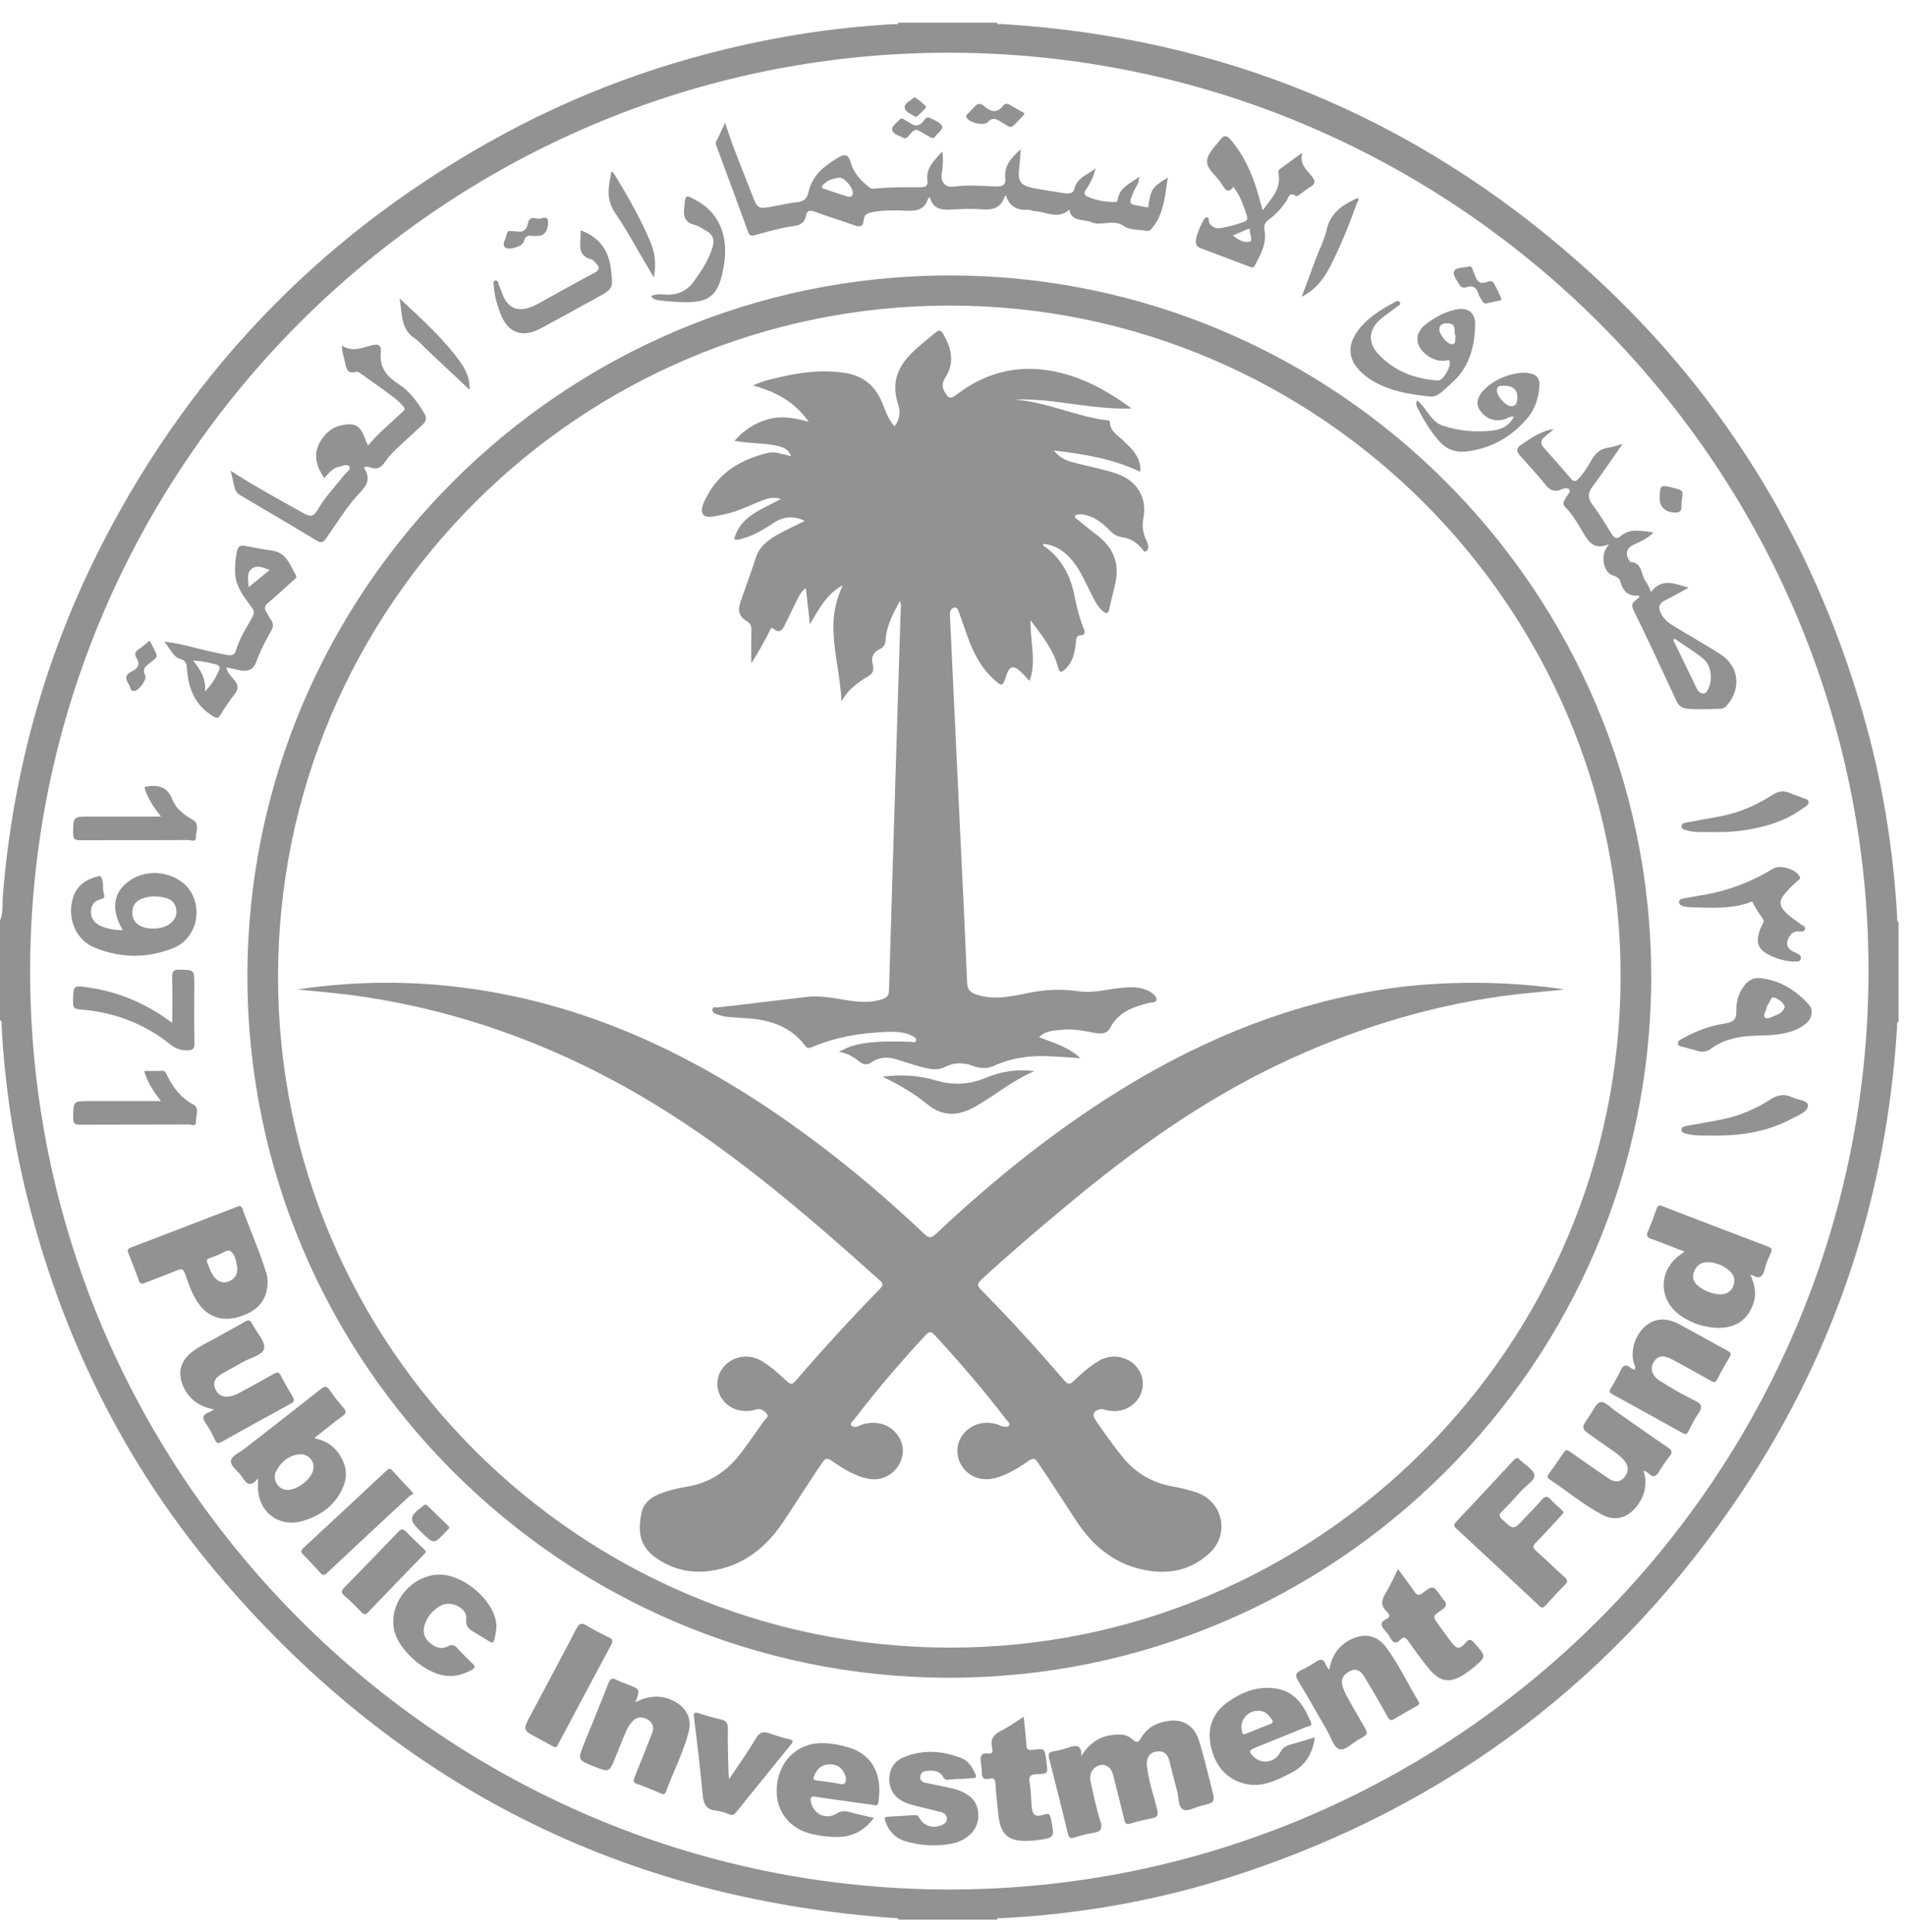 <?xml version="1.0" encoding="UTF-8"?>
<svg width="73px" height="74px" viewBox="0 0 73 74" version="1.1" xmlns="http://www.w3.org/2000/svg" xmlns:xlink="http://www.w3.org/1999/xlink">
    <!-- Generator: sketchtool 55.1 (78136) - https://sketchapp.com -->
    <title>E9A2FC6F-2DFA-4FC7-A964-DF699B053F4A</title>
    <desc>Created with sketchtool.</desc>
    <g id="Page-1" stroke="none" stroke-width="1" fill="none" fill-rule="evenodd">
        <g id="Homepage" transform="translate(-314, -3950)" fill="#929292">
            <g id="Group-49" transform="translate(135, 3921)">
                <g id="Group-14" transform="translate(179, 29.866)">
                    <path d="M36.349,71.499 C55.723,71.507 71.551,55.705 71.565,36.336 C71.576,16.983 55.767,1.178 36.37,1.153 C17.009,1.129 1.168,16.951 1.154,36.317 C1.143,55.669 16.974,71.494 36.349,71.499 L36.349,71.499 Z M38.178,-5.68434189e-14 C38.219,0.092 38.298,0.052 38.36,0.054 C46.772,0.563 54.147,3.604 60.452,9.169 C65.763,13.858 69.387,19.638 71.347,26.446 C72.085,29 72.515,31.609 72.662,34.266 C72.665,34.328 72.629,34.41 72.716,34.448 L72.716,38.264 C72.626,38.302 72.662,38.384 72.659,38.446 C72.262,44.912 70.313,50.868 66.722,56.257 C61.979,63.38 55.517,68.279 47.377,70.942 C44.45,71.899 41.439,72.44 38.36,72.598 C38.298,72.601 38.216,72.563 38.178,72.653 L34.421,72.653 C34.383,72.563 34.301,72.598 34.239,72.593 C23.872,71.858 15.308,67.536 8.551,59.667 C4.761,55.258 2.262,50.169 0.928,44.517 C0.457,42.513 0.169,40.478 0.06,38.419 C0.054,38.349 0.093,38.256 -1.42108547e-14,38.204 L-1.42108547e-14,34.388 C0.133,34.097 0.084,33.782 0.106,33.48 C0.485,28.715 1.742,24.194 3.926,19.94 C7.432,13.116 12.585,7.882 19.342,4.24 C22.677,2.445 26.219,1.237 29.94,0.563 C31.35,0.307 32.777,0.141 34.206,0.06 C34.28,0.054 34.372,0.101 34.421,-5.68434189e-14 L38.178,-5.68434189e-14 Z" id="Fill-340"></path>
                    <path d="M36.373,10.837 C22.197,10.837 10.652,22.367 10.649,36.535 C10.646,50.679 22.165,62.203 36.343,62.236 C50.488,62.269 62.061,50.706 62.069,36.535 C62.082,22.397 50.526,10.84 36.373,10.837 M36.345,63.389 C21.558,63.384 9.487,51.326 9.476,36.546 C9.465,21.76 21.544,9.689 36.356,9.684 C51.16,9.676 63.245,21.747 63.242,36.541 C63.242,51.326 51.152,63.395 36.345,63.389" id="Fill-341"></path>
                    <path d="M32.151,5.935 C31.936,5.97 31.71,6.017 31.541,6.196 C31.49,6.253 31.413,6.319 31.558,6.365 C31.854,6.46 32.143,6.566 32.437,6.653 C32.513,6.672 32.627,6.702 32.66,6.572 C32.712,6.376 32.374,5.943 32.151,5.935 L32.151,5.935 Z M43.615,5.903 C43.653,6.153 43.468,6.324 43.392,6.533 C43.234,6.947 43.226,6.944 43.65,7.023 C43.756,7.042 43.865,7.064 43.974,7.083 C44.069,6.389 44.127,6.294 44.731,5.932 C44.609,6.645 44.587,7.349 44.091,7.913 C44.02,7.989 43.961,7.986 43.882,7.972 C43.601,7.918 43.266,7.948 43.06,7.801 C42.638,7.496 42.178,7.823 41.766,7.635 C41.649,7.581 41.511,7.586 41.383,7.556 C41.176,7.51 40.993,7.434 40.955,7.165 C40.522,7.548 40.084,7.257 39.651,7.224 C39.553,7.216 39.455,7.165 39.357,7.17 C38.941,7.192 38.655,7.029 38.527,6.618 C38.502,6.64 38.483,6.648 38.478,6.664 C38.334,7.102 38.021,7.189 37.59,7.151 C37.193,7.113 36.784,7.143 36.382,7.162 C36.014,7.181 35.717,7.102 35.619,6.691 C35.584,6.71 35.551,6.716 35.549,6.729 C35.423,7.162 35.113,7.224 34.71,7.205 C34.28,7.186 33.844,7.176 33.414,7.26 C33.224,7.295 33.093,7.352 33.079,7.57 C33.066,7.806 32.943,7.842 32.731,7.766 C32.23,7.586 31.718,7.431 31.217,7.246 C31.029,7.178 30.91,7.176 30.869,7.401 C30.828,7.649 30.651,7.757 30.428,7.788 C29.916,7.855 29.423,8 28.928,8.136 C28.767,8.182 28.702,8.16 28.645,7.994 C28.255,6.917 27.852,5.845 27.455,4.768 C27.431,4.698 27.387,4.632 27.436,4.543 C27.548,4.33 27.64,4.11 27.771,3.835 C28.079,4.796 28.446,5.669 28.789,6.55 C29.023,7.154 29.026,7.151 29.655,7.029 C29.949,6.969 30.248,6.909 30.548,6.876 C30.785,6.849 30.912,6.735 30.961,6.509 C31.095,5.873 31.552,5.497 32.075,5.187 C32.396,4.991 32.497,5.057 32.6,5.405 C32.715,5.796 32.998,6.071 33.308,6.319 C33.368,6.368 33.442,6.362 33.509,6.357 C34.092,6.297 34.68,6.305 35.266,6.305 C35.464,6.308 35.546,6.24 35.519,6.049 C35.453,5.563 35.785,5.285 36.09,4.932 C36.134,5.25 36.112,5.514 36.069,5.777 C36.017,6.109 36.205,6.327 36.529,6.281 C37.073,6.204 37.615,6.256 38.157,6.275 C38.412,6.283 38.527,6.202 38.502,5.96 C38.451,5.481 38.726,5.179 39.093,4.853 C39.074,5.095 39.068,5.293 39.044,5.486 C38.968,6.112 39.058,6.242 39.676,6.357 C40.038,6.422 40.408,6.474 40.776,6.536 C40.941,6.561 41.108,6.544 41.148,6.368 C41.252,5.924 41.671,5.826 41.962,5.579 C41.892,5.867 41.777,6.131 41.609,6.368 C41.5,6.52 41.513,6.615 41.69,6.683 C41.992,6.806 42.308,6.86 42.635,6.871 C42.703,6.874 42.798,6.874 42.809,6.786 C42.869,6.3 43.304,6.161 43.618,5.911 L43.615,5.903 Z" id="Fill-342"></path>
                    <path d="M64.141,23.599 L64.084,23.642 C64.394,24.279 64.699,24.913 65.007,25.546 C65.026,25.582 65.056,25.612 65.088,25.636 C65.219,25.729 65.323,25.72 65.404,25.563 C65.614,25.168 65.557,24.622 65.216,24.347 C64.879,24.075 64.503,23.846 64.141,23.599 M62.143,16.138 C61.734,16.723 61.383,17.25 61.002,17.756 C60.817,18.001 60.793,18.194 60.983,18.45 C61.253,18.814 61.492,19.201 61.729,19.587 C61.827,19.745 61.93,19.788 62.064,19.671 C62.445,19.347 62.867,19.473 63.332,19.524 C63.096,19.769 62.826,19.872 62.568,19.995 C62.301,20.117 62.238,20.346 62.393,20.588 C62.41,20.612 62.426,20.656 62.445,20.659 C62.916,20.678 62.837,21.14 63.025,21.385 C63.106,21.496 63.153,21.635 63.237,21.809 C63.654,21.246 64.144,21.494 64.675,21.643 C64.348,21.82 64.059,21.983 63.765,22.13 C63.531,22.247 63.507,22.402 63.613,22.625 C63.727,22.859 63.918,22.998 64.125,23.126 C64.71,23.479 65.306,23.816 65.883,24.184 C66.591,24.638 66.705,25.462 66.169,26.117 C66.101,26.204 66.022,26.275 65.897,26.278 C65.469,26.283 65.048,26.321 64.626,26.278 C64.424,26.259 64.299,26.166 64.209,25.982 C63.667,24.815 63.126,23.648 62.559,22.489 C62.415,22.19 62.676,22.135 62.793,21.997 C62.774,21.97 62.761,21.94 62.75,21.942 C62.363,21.986 62.162,21.774 62.067,21.428 C62.018,21.249 61.892,21.216 61.724,21.151 C61.43,21.031 61.332,20.482 61.487,20.188 C61.508,20.145 61.539,20.106 61.617,19.981 C61.016,20.226 60.828,19.848 60.607,19.489 C60.414,19.173 60.237,18.839 59.968,18.578 C59.791,18.412 59.932,18.289 60,18.153 C60.047,18.066 60.164,17.974 60.106,17.887 C60.036,17.792 59.889,17.843 59.796,17.881 C59.527,17.996 59.352,17.901 59.181,17.686 C58.876,17.308 58.547,16.951 58.223,16.592 C58.062,16.413 58.076,16.285 58.28,16.152 C58.661,15.904 59.028,15.632 59.516,15.567 C59.396,15.667 59.273,15.768 59.156,15.871 C59.007,15.996 58.988,16.124 59.129,16.282 C59.48,16.671 59.826,17.065 60.166,17.465 C60.273,17.59 60.351,17.585 60.455,17.471 C60.656,17.253 60.814,17.006 60.956,16.753 C61.111,16.478 61.31,16.309 61.631,16.274 C61.778,16.255 61.922,16.198 62.143,16.138" id="Fill-343"></path>
                    <path d="M41.416,66.389 C41.754,65.831 42.214,65.578 42.813,65.565 C43.025,65.559 43.224,65.605 43.373,65.75 C43.545,65.918 43.618,65.839 43.716,65.676 C43.964,65.26 44.362,65.083 44.824,65.034 C45.323,64.983 45.739,65.238 45.911,65.766 C46.109,66.378 46.248,67.009 46.409,67.632 C46.548,68.162 46.542,68.165 45.99,68.298 C45.758,68.355 45.48,68.532 45.303,68.429 C45.121,68.325 45.154,67.994 45.091,67.762 C44.985,67.376 44.89,66.984 44.792,66.593 C44.729,66.337 44.588,66.177 44.304,66.212 C44.046,66.245 43.899,66.435 43.926,66.74 C43.983,67.322 44.182,67.877 44.321,68.442 C44.372,68.655 44.332,68.728 44.133,68.769 C43.855,68.826 43.58,68.883 43.314,68.97 C43.137,69.03 43.09,68.967 43.055,68.815 C42.927,68.274 42.794,67.738 42.655,67.202 C42.611,67.039 42.576,66.87 42.401,66.775 C42.249,66.691 42.108,66.718 41.974,66.805 C41.775,66.941 41.721,67.148 41.77,67.368 C41.882,67.877 41.988,68.394 42.146,68.891 C42.241,69.199 42.146,69.288 41.862,69.332 C41.615,69.37 41.37,69.441 41.13,69.511 C40.989,69.552 40.937,69.514 40.904,69.373 C40.67,68.407 40.428,67.441 40.18,66.476 C40.142,66.321 40.158,66.239 40.338,66.209 C40.548,66.177 40.755,66.122 40.953,66.054 C41.242,65.954 41.432,65.975 41.416,66.389" id="Fill-344"></path>
                    <path d="M8.833,17.162 C9.753,17.76 10.665,18.252 11.569,18.758 C11.966,18.981 12.002,18.921 12.252,18.521 C12.519,18.086 12.884,17.714 13.199,17.308 C13.276,17.21 13.458,17.113 13.379,16.998 C13.297,16.887 13.115,16.982 12.979,17.012 C12.731,17.066 12.582,17.268 12.418,17.444 C12.094,16.957 11.966,16.476 12.32,15.962 C12.505,15.695 12.731,15.5 13.058,15.426 C13.586,15.309 13.788,15.415 13.978,15.924 C14.008,16.006 14.046,16.084 14.095,16.196 C14.509,15.701 14.985,15.317 15.432,14.896 C15.549,14.787 15.475,14.724 15.41,14.654 C15.211,14.436 14.969,14.27 14.732,14.096 C14.449,13.887 14.158,13.685 13.872,13.481 C13.796,13.432 13.728,13.351 13.63,13.378 C13.333,13.465 13.265,13.28 13.224,13.054 C13.186,12.829 13.082,12.616 13.099,12.366 C13.477,12.63 13.856,12.459 14.21,12.366 C14.506,12.287 14.615,12.361 14.585,12.644 C14.531,13.199 14.808,13.549 15.247,13.83 C15.685,14.107 15.976,14.512 16.243,14.95 C16.352,15.132 16.333,15.263 16.186,15.396 C15.914,15.649 15.641,15.908 15.364,16.158 C15.138,16.362 14.917,16.571 14.748,16.822 C14.599,17.047 14.433,17.14 14.169,17.031 C14.106,17.006 14.033,17.017 13.965,17.012 C13.959,17.044 13.948,17.066 13.956,17.08 C14.163,17.406 14.106,17.67 13.831,17.953 C13.303,18.492 12.919,19.147 12.484,19.762 C12.375,19.917 12.293,19.938 12.124,19.835 C11.158,19.253 10.189,18.679 9.214,18.108 C9.089,18.035 9.018,17.948 8.988,17.812 C8.944,17.616 8.893,17.423 8.833,17.162" id="Fill-345"></path>
                    <path d="M9.093,47.722 C9.055,47.497 9.028,47.211 8.843,47.059 C8.718,46.955 8.5,47.151 8.323,47.208 C8.22,47.241 8.119,47.287 8.015,47.325 C7.928,47.352 7.904,47.399 7.936,47.48 C8.015,47.684 8.081,47.902 8.23,48.068 C8.375,48.231 8.554,48.299 8.77,48.206 C8.974,48.119 9.091,47.973 9.093,47.722 M10.25,48.223 C10.248,48.897 9.899,49.322 9.219,49.547 C8.584,49.762 8.026,49.61 7.648,49.118 C7.373,48.759 7.234,48.337 7.09,47.921 C7.027,47.752 6.97,47.709 6.79,47.782 C6.385,47.956 5.965,48.1 5.557,48.266 C5.424,48.321 5.367,48.315 5.315,48.168 C5.192,47.818 5.053,47.472 4.915,47.127 C4.868,47.01 4.893,46.955 5.021,46.909 C6.374,46.395 7.724,45.873 9.074,45.353 C9.161,45.318 9.235,45.288 9.281,45.421 C9.589,46.262 9.954,47.078 10.212,47.937 C10.248,48.051 10.245,48.177 10.25,48.223" id="Fill-346"></path>
                    <path d="M65.861,48.709 C66.104,48.706 66.297,48.622 66.387,48.383 C66.477,48.146 66.406,47.942 66.221,47.787 C65.997,47.599 65.733,47.493 65.448,47.474 C65.183,47.458 64.982,47.575 64.881,47.839 C64.78,48.103 64.9,48.288 65.104,48.434 C65.328,48.595 65.584,48.685 65.861,48.709 L65.861,48.709 Z M67.07,48.026 C67.206,48.347 67.274,48.674 67.165,49.022 C66.926,49.792 66.281,50.126 65.349,49.939 C65.001,49.87 64.674,49.732 64.38,49.531 C63.493,48.924 63.501,47.76 64.397,47.159 C64.429,47.134 64.459,47.113 64.516,47.069 C64.081,46.9 63.664,46.732 63.245,46.582 C63.087,46.525 63.044,46.465 63.114,46.299 C63.237,46.014 63.343,45.72 63.449,45.426 C63.493,45.309 63.536,45.277 63.667,45.328 C65.017,45.85 66.37,46.367 67.729,46.881 C67.865,46.933 67.881,46.996 67.821,47.126 C67.732,47.327 67.634,47.531 67.587,47.746 C67.516,48.043 67.383,48.13 67.114,47.969 C67.086,47.969 67.062,47.967 67.04,47.967 L67.07,48.026 Z" id="Fill-347"></path>
                    <path d="M12.01,55.311 C12.004,55.02 11.746,54.792 11.435,54.835 C11.03,54.892 10.739,55.143 10.567,55.504 C10.439,55.774 10.616,56.108 10.891,56.182 C11.316,56.293 12.021,55.746 12.01,55.311 M9.881,55.752 C9.576,56.133 9.424,55.934 9.268,55.695 C9.127,55.477 8.811,55.284 8.847,55.069 C8.879,54.884 9.206,54.746 9.402,54.59 C10.366,53.84 11.329,53.092 12.285,52.333 C12.44,52.208 12.519,52.219 12.631,52.379 C12.788,52.61 12.965,52.833 13.15,53.045 C13.27,53.184 13.276,53.258 13.115,53.372 C12.756,53.628 12.415,53.91 12.034,54.215 C12.538,54.316 12.873,54.577 13.088,54.988 C13.259,55.306 13.3,55.651 13.181,55.983 C12.908,56.737 12.323,57.172 11.588,57.387 C10.632,57.661 9.827,56.981 9.881,55.983 C9.884,55.934 9.881,55.882 9.881,55.752" id="Fill-348"></path>
                    <path d="M59.896,57.051 C59.844,57.111 59.803,57.165 59.757,57.217 C59.449,57.549 59.147,57.889 58.826,58.21 C58.687,58.348 58.709,58.419 58.842,58.539 C59.207,58.862 59.552,59.202 59.912,59.526 C60.029,59.629 60.07,59.7 59.939,59.831 C59.68,60.084 59.436,60.356 59.193,60.625 C59.106,60.723 59.049,60.728 58.951,60.633 C57.895,59.64 56.83,58.65 55.763,57.663 C55.657,57.565 55.684,57.508 55.766,57.421 C56.506,56.635 57.244,55.846 57.979,55.054 C58.069,54.954 58.137,54.951 58.219,55.052 C58.227,55.06 58.235,55.065 58.243,55.071 C58.428,55.253 58.744,55.422 58.766,55.623 C58.79,55.83 58.464,56.015 58.287,56.208 C58.036,56.485 57.788,56.763 57.522,57.024 C57.396,57.152 57.421,57.217 57.538,57.328 C57.971,57.731 57.965,57.734 58.376,57.296 C58.597,57.059 58.831,56.833 59.038,56.583 C59.177,56.412 59.272,56.428 59.408,56.58 C59.52,56.708 59.659,56.814 59.784,56.934 C59.819,56.967 59.849,57.005 59.896,57.051" id="Fill-349"></path>
                    <path d="M62.594,51.594 C62.673,51.485 62.583,51.39 62.561,51.295 C62.406,50.596 62.855,49.81 63.492,49.687 C63.795,49.627 64.072,49.723 64.333,49.859 C64.943,50.188 65.548,50.53 66.157,50.862 C66.275,50.925 66.326,50.974 66.244,51.112 C66.076,51.387 65.921,51.667 65.774,51.956 C65.7,52.103 65.629,52.075 65.515,52.01 C65.033,51.738 64.551,51.472 64.064,51.208 C63.715,51.02 63.495,51.05 63.345,51.287 C63.185,51.54 63.255,51.82 63.582,52.026 C64.009,52.29 64.445,52.551 64.897,52.766 C65.199,52.908 65.213,53.041 65.033,53.291 C64.891,53.495 64.783,53.724 64.668,53.949 C64.608,54.066 64.557,54.083 64.437,54.015 C63.541,53.514 62.643,53.019 61.745,52.527 C61.636,52.467 61.627,52.415 61.685,52.317 C61.815,52.1 61.949,51.885 62.049,51.656 C62.147,51.439 62.254,51.354 62.46,51.526 C62.499,51.556 62.55,51.567 62.597,51.586 C62.613,51.591 62.627,51.597 62.643,51.605 C62.64,51.594 62.64,51.589 62.637,51.578 C62.624,51.583 62.607,51.589 62.594,51.594" id="Fill-350"></path>
                    <path d="M24.337,64.33 C24.863,64.056 25.345,64.042 25.827,64.292 C26.295,64.543 26.51,64.961 26.374,65.473 C26.17,66.264 25.783,66.988 25.508,67.752 C25.462,67.874 25.396,67.858 25.301,67.817 C25.002,67.69 24.708,67.562 24.403,67.456 C24.234,67.399 24.256,67.317 24.307,67.189 C24.533,66.632 24.757,66.074 24.975,65.511 C25.064,65.282 25.007,65.092 24.781,64.975 C24.555,64.855 24.348,64.902 24.188,65.097 C24.101,65.204 24.03,65.329 23.973,65.456 C23.831,65.78 23.706,66.106 23.573,66.433 C23.336,67.02 23.338,67.02 22.745,66.784 C22.121,66.534 22.121,66.534 22.375,65.9 C22.685,65.135 23.001,64.377 23.3,63.607 C23.371,63.427 23.442,63.376 23.619,63.474 C23.771,63.552 23.937,63.604 24.092,63.667 C24.514,63.835 24.514,63.835 24.337,64.33" id="Fill-351"></path>
                    <path d="M62.948,55.46 C63.1,55.963 63.005,56.409 62.697,56.812 C62.349,57.266 61.87,57.413 61.363,57.146 C60.639,56.763 60.013,56.23 59.335,55.781 C59.234,55.713 59.27,55.653 59.321,55.582 C59.512,55.31 59.708,55.041 59.89,54.764 C59.986,54.617 60.062,54.685 60.16,54.753 C60.636,55.087 61.115,55.425 61.6,55.751 C61.81,55.895 62.033,55.936 62.218,55.705 C62.398,55.485 62.376,55.256 62.191,55.049 C62.093,54.938 61.973,54.84 61.85,54.753 C61.573,54.552 61.29,54.358 61.009,54.163 C60.544,53.836 60.541,53.836 60.865,53.379 C61.004,53.183 61.129,52.868 61.303,52.833 C61.472,52.8 61.701,53.056 61.897,53.192 C62.558,53.651 63.217,54.122 63.884,54.573 C64.053,54.688 64.061,54.775 63.936,54.919 C63.843,55.025 63.775,55.147 63.691,55.261 C63.59,55.4 63.517,55.593 63.38,55.661 C63.247,55.727 63.135,55.493 62.948,55.46" id="Fill-352"></path>
                    <path d="M50.907,63.09 C51,62.573 51.231,62.203 51.656,61.966 C52.211,61.656 52.725,61.727 53.104,62.241 C53.572,62.88 53.912,63.607 54.324,64.287 C54.4,64.412 54.31,64.442 54.234,64.488 C53.961,64.643 53.686,64.793 53.422,64.958 C53.284,65.048 53.226,65.018 53.145,64.882 C52.851,64.355 52.549,63.832 52.233,63.318 C52.11,63.122 51.931,63.016 51.691,63.139 C51.457,63.258 51.342,63.446 51.419,63.71 C51.468,63.862 51.533,64.009 51.612,64.151 C51.805,64.504 52.012,64.85 52.211,65.198 C52.412,65.54 52.415,65.549 52.064,65.739 C51.803,65.878 51.528,66.199 51.288,66.12 C51.076,66.049 50.972,65.66 50.828,65.41 C50.455,64.773 50.098,64.129 49.717,63.503 C49.584,63.288 49.633,63.199 49.832,63.101 C50.025,63.011 50.213,62.908 50.384,62.785 C50.578,62.646 50.697,62.674 50.782,62.894 C50.801,62.946 50.844,62.992 50.907,63.09" id="Fill-353"></path>
                    <path d="M8.198,53.115 C7.672,53.011 7.299,52.772 7.065,52.326 C6.779,51.776 6.872,51.29 7.362,50.906 C7.675,50.664 8.037,50.509 8.377,50.313 C8.709,50.123 9.05,49.946 9.382,49.753 C9.512,49.674 9.583,49.685 9.654,49.829 C9.817,50.153 10.163,50.493 10.117,50.776 C10.073,51.039 9.564,51.137 9.267,51.317 C8.998,51.477 8.715,51.616 8.451,51.779 C8.255,51.902 8.14,52.07 8.241,52.315 C8.339,52.552 8.516,52.65 8.769,52.617 C8.943,52.598 9.096,52.519 9.246,52.437 C9.662,52.209 10.079,51.986 10.487,51.749 C10.626,51.668 10.688,51.681 10.759,51.823 C10.898,52.095 11.048,52.356 11.203,52.614 C11.279,52.745 11.285,52.813 11.132,52.894 C10.247,53.373 9.371,53.863 8.489,54.355 C8.369,54.42 8.306,54.428 8.238,54.287 C8.132,54.061 8.015,53.835 7.871,53.629 C7.732,53.43 7.77,53.316 7.985,53.232 C8.04,53.21 8.089,53.175 8.198,53.115" id="Fill-354"></path>
                    <path d="M31.771,66.706 C31.471,66.709 31.294,66.875 31.183,67.144 C31.126,67.286 31.177,67.315 31.308,67.329 C31.537,67.351 31.765,67.392 31.997,67.422 C32.122,67.438 32.299,67.519 32.364,67.413 C32.443,67.28 32.375,67.101 32.288,66.959 C32.168,66.772 31.989,66.701 31.771,66.706 M33.47,68.757 C33.08,69.279 32.601,69.502 32.005,69.489 C31.703,69.481 31.401,69.445 31.106,69.377 C30.162,69.162 29.631,68.384 29.767,67.427 C29.906,66.448 30.676,65.822 31.648,65.898 C31.931,65.92 32.206,65.969 32.479,66.051 C33.505,66.35 33.804,67.228 33.636,68.175 C33.608,68.327 33.519,68.27 33.434,68.259 C32.715,68.156 31.997,68.064 31.278,67.952 C31.06,67.917 31.014,67.966 31.066,68.178 C31.169,68.616 31.635,68.839 32.029,68.597 C32.204,68.488 32.348,68.48 32.533,68.531 C32.83,68.616 33.132,68.678 33.47,68.757" id="Fill-355"></path>
                    <path d="M48.193,64.654 C47.765,64.646 47.46,65.04 47.569,65.454 C47.591,65.546 47.621,65.574 47.711,65.538 C48.026,65.408 48.342,65.277 48.661,65.158 C48.756,65.119 48.767,65.073 48.718,65 C48.593,64.812 48.448,64.649 48.193,64.654 M50.359,65.674 C50.27,66.313 49.986,66.76 49.45,67.034 C48.889,67.317 48.326,67.611 47.673,67.448 C46.921,67.26 46.529,66.713 46.374,66.001 C46.227,65.323 46.442,64.733 47.016,64.325 C47.564,63.939 48.168,63.694 48.857,63.8 C49.6,63.912 49.946,64.459 50.204,65.087 C50.278,65.253 50.12,65.239 50.046,65.269 C49.393,65.536 48.74,65.797 48.089,66.063 C47.825,66.169 47.814,66.224 48.024,66.422 C48.329,66.711 48.824,66.643 49.028,66.256 C49.124,66.071 49.251,65.995 49.428,65.946 C49.728,65.865 50.025,65.775 50.359,65.674" id="Fill-356"></path>
                    <path d="M5.85,34.694 C6.1,34.696 6.316,34.653 6.501,34.517 C6.691,34.373 6.797,34.188 6.748,33.943 C6.705,33.706 6.552,33.576 6.329,33.519 C6.03,33.445 5.728,33.44 5.439,33.551 C5.188,33.647 5.055,33.84 5.066,34.112 C5.077,34.373 5.221,34.539 5.458,34.631 C5.591,34.683 5.73,34.702 5.85,34.694 M4.704,34.756 C4.206,33.932 4.35,33.203 5.088,32.784 C5.872,32.336 6.966,32.618 7.355,33.372 C7.75,34.139 7.448,35.11 6.648,35.439 C5.659,35.842 4.633,35.836 3.642,35.434 C2.894,35.132 2.556,34.294 2.796,33.519 C2.937,33.056 3.28,32.82 3.727,32.703 C3.762,32.692 3.827,32.673 3.844,32.692 C4.01,32.893 3.904,33.154 3.983,33.38 C4.021,33.481 3.98,33.546 3.865,33.57 C3.62,33.63 3.484,33.793 3.482,34.046 C3.482,34.318 3.634,34.503 3.874,34.604 C4.135,34.713 4.413,34.756 4.704,34.756" id="Fill-357"></path>
                    <path d="M10.332,20.963 C10.074,20.876 9.842,20.756 9.641,20.919 C9.431,21.091 9.513,21.346 9.524,21.621 C9.804,21.392 10.049,21.194 10.332,20.963 M7.85,25.616 C8.086,25.383 8.247,25.119 8.38,24.828 C8.457,24.664 8.394,24.615 8.255,24.577 C7.997,24.512 7.735,24.45 7.392,24.431 C7.697,24.798 7.899,25.157 7.85,25.616 M8.666,24.692 C8.715,24.928 8.873,25.051 8.99,25.198 C9.121,25.361 9.14,25.508 9.009,25.687 C8.808,25.951 8.612,26.223 8.446,26.509 C8.345,26.68 8.274,26.631 8.146,26.555 C7.466,26.141 7.215,25.505 7.161,24.754 C7.147,24.572 7.142,24.436 6.872,24.36 C6.646,24.297 6.505,23.963 6.292,23.707 C6.902,23.775 7.436,23.944 7.975,24.066 C8.223,24.12 8.465,24.175 8.713,24.221 C8.868,24.251 8.99,24.21 9.039,24.039 C9.175,23.568 9.45,23.169 9.679,22.744 C9.75,22.606 9.731,22.516 9.644,22.399 C9.347,21.994 9.02,21.602 9.004,21.06 C8.996,20.778 9.017,20.5 9.083,20.223 C9.121,20.065 9.208,20.008 9.369,20.038 C9.723,20.106 10.079,20.174 10.439,20.226 C10.983,20.307 11.106,20.783 11.331,21.161 C11.394,21.267 11.282,21.319 11.217,21.376 C10.904,21.662 10.594,21.95 10.27,22.219 C10.134,22.333 10.109,22.434 10.202,22.575 C10.262,22.668 10.305,22.774 10.373,22.861 C10.485,23.011 10.471,23.144 10.381,23.302 C10.177,23.661 9.984,24.023 9.842,24.414 C9.709,24.792 9.516,24.879 9.118,24.792 C8.974,24.762 8.83,24.727 8.666,24.692" id="Fill-358"></path>
                    <path d="M36.726,67.261 C36.606,67.272 36.484,67.275 36.364,67.291 C36.255,67.308 36.184,67.294 36.119,67.185 C35.967,66.921 35.705,66.93 35.447,66.965 C35.33,66.981 35.248,67.065 35.242,67.193 C35.24,67.31 35.313,67.381 35.422,67.406 C35.675,67.463 35.934,67.517 36.19,67.566 C36.408,67.607 36.623,67.656 36.827,67.746 C37.197,67.906 37.445,68.167 37.467,68.583 C37.494,69.002 37.309,69.32 36.958,69.546 C36.759,69.674 36.538,69.737 36.307,69.769 C35.768,69.848 35.237,69.81 34.72,69.663 C34.314,69.552 34.042,69.285 33.906,68.88 C33.868,68.768 33.871,68.717 34.009,68.711 C34.342,68.695 34.674,68.676 35.006,68.649 C35.126,68.638 35.175,68.689 35.232,68.79 C35.4,69.073 35.744,69.168 36.051,69.04 C36.171,68.991 36.269,68.921 36.266,68.782 C36.263,68.638 36.165,68.567 36.037,68.534 C35.716,68.453 35.395,68.377 35.074,68.295 C34.938,68.26 34.799,68.224 34.671,68.167 C34.309,68.009 34.086,67.74 34.061,67.338 C34.039,66.921 34.233,66.595 34.603,66.437 C35.343,66.127 36.103,66.179 36.835,66.475 C37.099,66.581 37.243,66.823 37.358,67.079 C37.407,67.18 37.385,67.229 37.271,67.234 C37.091,67.245 36.909,67.259 36.729,67.269 C36.729,67.267 36.726,67.264 36.726,67.261" id="Fill-359"></path>
                    <path d="M47.217,8.153 C47.41,8.305 47.644,8.452 47.859,8.39 C48.006,8.349 47.856,8.09 47.867,7.93 C47.87,7.919 47.848,7.903 47.837,7.889 C47.633,7.976 47.435,8.061 47.217,8.153 M47.238,6.29 C47.073,6.513 46.958,6.459 46.833,6.249 C46.727,6.067 46.582,5.909 46.441,5.751 C46.201,5.488 46.16,5.267 46.354,4.968 C46.465,4.791 46.621,4.642 46.746,4.473 C46.885,4.288 47.002,4.331 47.132,4.481 C47.552,4.968 47.835,5.534 48.05,6.135 C48.167,6.461 48.249,6.801 48.36,7.187 C48.698,6.733 49.084,6.361 48.964,5.768 C48.945,5.667 49,5.618 49.068,5.572 C49.316,5.387 49.569,5.207 49.879,4.984 C49.757,5.428 50.048,5.64 50.244,5.887 C50.377,6.061 50.399,6.17 50.192,6.29 C50.051,6.369 49.928,6.477 49.798,6.57 C49.749,6.605 49.664,6.663 49.645,6.649 C49.373,6.445 49.348,6.72 49.261,6.847 C49.076,7.114 48.858,7.353 48.597,7.544 C48.439,7.658 48.404,7.775 48.431,7.949 C48.524,8.452 48.289,8.868 48.069,9.29 C48.006,9.41 47.941,9.38 47.848,9.344 C47.23,9.108 46.607,8.874 45.986,8.64 C45.823,8.58 45.779,8.471 45.807,8.308 C45.845,8.099 45.924,7.903 46.019,7.712 C46.063,7.614 46.133,7.47 46.207,7.459 C46.34,7.44 46.269,7.612 46.327,7.691 C46.433,7.837 46.574,7.9 46.746,7.87 C47.053,7.821 47.356,7.74 47.647,7.628 C47.767,7.582 47.794,7.511 47.753,7.394 C47.631,7.013 47.503,6.63 47.238,6.29" id="Fill-360"></path>
                    <path d="M16.849,59.44 C17.744,59.446 18.844,60.368 18.996,61.235 C19.04,61.472 18.986,61.695 18.934,61.921 C18.898,62.068 18.833,62.059 18.724,61.989 C18.566,61.885 18.4,61.79 18.237,61.692 C18.027,61.562 17.818,61.483 17.856,61.126 C17.899,60.735 17.311,60.433 16.927,60.607 C16.603,60.757 16.38,61.02 16.266,61.358 C16.179,61.613 16.241,61.858 16.451,62.043 C16.652,62.22 16.889,62.321 17.143,62.187 C17.314,62.103 17.412,62.138 17.529,62.269 C17.709,62.47 17.905,62.663 18.101,62.851 C18.218,62.96 18.193,63.02 18.063,63.09 C17.698,63.292 17.322,63.381 16.906,63.283 C16.105,63.09 15.204,62.225 15.085,61.513 C14.902,60.482 15.798,59.432 16.849,59.44" id="Fill-361"></path>
                    <path d="M55.754,12.023 C55.656,11.857 55.813,11.539 55.479,11.517 C55.351,11.509 55.138,11.514 55.127,11.737 C55.116,11.944 55.44,12.333 55.617,12.317 C55.786,12.3 55.71,12.134 55.754,12.023 M54.733,14.316 C53.932,14.232 53.273,14.107 52.669,13.775 C52.598,13.734 52.528,13.696 52.462,13.65 C51.556,13.04 51.482,12.292 52.244,11.52 C52.577,11.188 52.968,10.943 53.38,10.728 C53.445,10.696 53.551,10.6 53.616,10.717 C53.665,10.807 53.546,10.845 53.491,10.891 C53.301,11.041 53.096,11.174 52.909,11.329 C52.44,11.71 52.361,12.227 52.77,12.673 C53.382,13.345 54.185,13.65 55.081,13.707 C55.269,13.72 55.59,13.163 55.519,12.978 C55.481,12.883 55.421,12.942 55.372,12.948 C55.073,12.983 54.814,12.877 54.591,12.689 C54.177,12.338 54.185,11.873 54.616,11.547 C54.948,11.297 55.304,11.093 55.713,10.998 C56.189,10.883 56.502,11.071 56.497,11.555 C56.486,12.406 56.273,13.214 55.596,13.805 C55.318,14.047 55.059,14.378 54.733,14.316" id="Fill-362"></path>
                    <path d="M53.544,59.228 C53.765,59.53 53.972,59.799 54.165,60.082 C54.263,60.226 54.326,60.267 54.489,60.144 C54.878,59.845 54.886,59.853 55.183,60.259 C55.21,60.299 55.235,60.346 55.27,60.381 C55.439,60.544 55.417,60.658 55.216,60.794 C54.859,61.031 54.867,61.042 55.112,61.382 C55.276,61.602 55.428,61.825 55.597,62.04 C55.793,62.296 55.915,62.309 56.122,62.059 C56.269,61.882 56.337,61.912 56.474,62.065 C56.934,62.584 56.939,62.579 56.406,63.019 C56.305,63.104 56.199,63.183 56.09,63.253 C55.54,63.61 55.167,63.566 54.742,63.06 C54.459,62.72 54.2,62.358 53.944,61.997 C53.846,61.858 53.77,61.787 53.629,61.937 C53.487,62.089 53.367,62.075 53.261,61.882 C53.207,61.776 53.133,61.678 53.052,61.589 C52.888,61.412 52.834,61.262 53.106,61.137 C53.288,61.05 53.193,60.933 53.109,60.854 C52.877,60.634 52.907,60.422 53.06,60.166 C53.237,59.878 53.376,59.565 53.544,59.228" id="Fill-363"></path>
                    <path d="M39.209,64.884 C39.247,65.273 39.288,65.616 39.31,65.956 C39.321,66.119 39.356,66.179 39.539,66.152 C40.018,66.086 40.018,66.097 40.075,66.579 L40.083,66.639 C40.138,67.057 40.138,67.065 39.718,67.082 C39.495,67.093 39.386,67.139 39.433,67.4 C39.487,67.697 39.487,68.001 39.511,68.303 C39.541,68.651 39.65,68.741 39.982,68.632 C40.173,68.57 40.214,68.605 40.252,68.795 C40.399,69.522 40.404,69.522 39.669,69.617 C39.571,69.63 39.471,69.633 39.37,69.636 C38.629,69.669 38.319,69.399 38.24,68.654 C38.197,68.254 38.148,67.852 38.129,67.449 C38.118,67.272 38.06,67.212 37.894,67.256 C37.687,67.308 37.598,67.229 37.603,67.017 C37.606,66.897 37.589,66.774 37.571,66.655 C37.54,66.432 37.54,66.25 37.856,66.293 C38.039,66.318 38.02,66.176 37.998,66.073 C37.916,65.741 38.06,65.559 38.349,65.415 C38.635,65.273 38.896,65.08 39.209,64.884" id="Fill-364"></path>
                    <path d="M27.921,67.276 C28.305,66.702 28.651,66.218 28.953,65.709 C29.097,65.467 29.239,65.432 29.484,65.522 C29.729,65.614 29.982,65.685 30.238,65.745 C30.396,65.783 30.382,65.84 30.298,65.943 C29.59,66.814 28.885,67.681 28.183,68.554 C28.117,68.633 28.06,68.666 27.951,68.625 C27.782,68.563 27.608,68.495 27.428,68.478 C27.039,68.443 26.944,68.217 26.911,67.864 C26.821,66.882 26.704,65.902 26.582,64.921 C26.557,64.717 26.601,64.695 26.78,64.755 C27.047,64.842 27.319,64.923 27.594,64.983 C27.81,65.027 27.883,65.122 27.877,65.35 C27.867,65.862 27.886,66.379 27.897,66.893 C27.897,66.991 27.908,67.088 27.921,67.276" id="Fill-365"></path>
                    <path d="M21.238,66.048 C21.031,65.936 20.819,65.822 20.606,65.707 C20.016,65.395 20.016,65.395 20.329,64.807 C20.914,63.708 21.505,62.612 22.076,61.508 C22.188,61.293 22.283,61.277 22.474,61.394 C22.749,61.56 23.035,61.706 23.326,61.848 C23.462,61.916 23.489,61.973 23.413,62.12 C22.732,63.385 22.06,64.652 21.385,65.92 C21.355,65.977 21.344,66.064 21.238,66.048" id="Fill-366"></path>
                    <path d="M68.358,37.694 C68.287,37.514 68.143,37.406 67.968,37.346 C67.816,37.294 67.816,37.463 67.756,37.539 C67.712,37.601 67.669,37.678 67.655,37.754 C67.634,37.876 67.497,38.023 67.609,38.11 C67.691,38.175 67.848,38.086 67.968,38.037 C68.143,37.971 68.298,37.892 68.358,37.694 M69.389,37.879 C69.379,38.14 69.25,38.279 69.093,38.393 C68.79,38.613 68.442,38.703 68.074,38.752 C67.576,38.817 67.067,38.765 66.569,38.866 C66.21,38.94 65.861,39.051 65.573,39.271 C65.379,39.418 65.2,39.448 64.985,39.372 C64.851,39.326 64.707,39.307 64.576,39.258 C64.459,39.217 64.263,39.233 64.263,39.089 C64.26,38.967 64.44,38.912 64.555,38.85 C65.023,38.589 65.529,38.415 66.057,38.333 C66.359,38.287 66.515,38.202 66.501,37.854 C66.49,37.493 66.588,37.139 66.836,36.845 C66.996,36.658 67.184,36.568 67.421,36.595 C68.17,36.679 68.766,37.046 69.264,37.593 C69.346,37.683 69.398,37.797 69.389,37.879" id="Fill-367"></path>
                    <path d="M15.838,56.343 C15.776,56.381 15.713,56.403 15.669,56.444 C14.621,57.418 13.573,58.394 12.528,59.373 C12.427,59.469 12.365,59.485 12.267,59.371 C12.052,59.126 11.834,58.892 11.605,58.663 C11.51,58.563 11.523,58.511 11.616,58.424 C12.675,57.442 13.731,56.457 14.782,55.475 C14.858,55.408 14.918,55.331 15.027,55.451 C15.245,55.701 15.479,55.941 15.705,56.183 C15.738,56.218 15.768,56.256 15.838,56.343" id="Fill-368"></path>
                    <path d="M68.642,35.961 C68.364,35.934 68.092,35.866 67.834,35.746 C67.333,35.515 67.224,35.254 67.412,34.726 C67.455,34.598 67.597,34.448 67.531,34.345 C67.395,34.136 67.237,33.94 67.137,33.706 C67.101,33.624 66.99,33.709 66.919,33.73 C66.192,33.956 65.443,33.902 64.7,33.88 C64.619,33.877 64.537,33.861 64.461,33.839 C64.382,33.817 64.303,33.774 64.305,33.679 C64.308,33.594 64.387,33.562 64.455,33.548 C64.73,33.494 65.008,33.45 65.288,33.401 C66.227,33.235 67.107,32.895 67.921,32.398 C68.185,32.237 68.8,32.43 68.928,32.708 C68.974,32.806 68.89,32.83 68.844,32.871 C68.65,33.048 68.457,33.222 68.302,33.437 C68.155,33.638 68.16,33.817 68.326,34.008 C68.514,34.223 68.759,34.37 68.982,34.541 C69.045,34.59 69.173,34.612 69.129,34.731 C69.094,34.818 68.996,34.818 68.914,34.807 C68.743,34.788 68.626,34.859 68.536,35.001 C68.375,35.256 68.43,35.455 68.699,35.591 C68.707,35.596 68.718,35.596 68.727,35.602 C68.833,35.664 69.012,35.691 68.966,35.86 C68.925,36.01 68.762,35.944 68.642,35.961" id="Fill-369"></path>
                    <path d="M6.6,38.31 C6.6,37.682 6.611,37.119 6.594,36.559 C6.589,36.338 6.638,36.265 6.875,36.27 C7.441,36.284 7.441,36.27 7.441,36.844 C7.441,37.589 7.43,38.335 7.449,39.08 C7.452,39.314 7.378,39.36 7.158,39.36 C6.902,39.363 6.717,39.287 6.513,39.126 C5.503,38.321 4.335,37.889 3.047,37.793 C2.846,37.777 2.799,37.72 2.799,37.53 C2.802,36.85 2.797,36.858 3.477,36.967 C4.61,37.146 5.631,37.587 6.6,38.31" id="Fill-370"></path>
                    <path d="M57.617,13.904 C57.508,13.928 57.326,13.863 57.334,14.094 C57.337,14.322 57.682,14.706 57.9,14.692 C58.093,14.681 58.11,14.507 58.115,14.358 C58.126,14.072 57.949,13.909 57.617,13.904 M54.277,14.467 C54.655,14.771 54.794,15.299 55.297,15.451 C55.766,15.593 56.242,15.669 56.727,15.652 C57.203,15.636 57.701,15.628 57.979,15.1 C57.848,15.06 57.769,15.141 57.679,15.171 C57.301,15.31 56.928,15.198 56.694,14.869 C56.574,14.701 56.555,14.521 56.645,14.331 C56.915,13.751 58.063,13.253 58.679,13.455 C58.875,13.517 58.97,13.656 58.962,13.865 C58.94,14.328 58.815,14.763 58.521,15.122 C57.911,15.859 57.13,16.302 56.18,16.425 C55.774,16.477 55.42,16.357 55.142,16.052 C54.78,15.652 54.511,15.193 54.271,14.714 C54.241,14.652 54.219,14.586 54.277,14.467" id="Fill-371"></path>
                    <path d="M22.237,7.954 C22.981,8.228 23.321,8.748 23.403,9.469 C23.482,10.189 23.49,10.189 22.842,10.546 C22.137,10.932 21.432,11.324 20.724,11.704 C19.997,12.099 19.439,11.887 19.153,11.111 C19.03,10.78 18.935,10.442 18.911,10.089 C18.905,10.015 18.864,9.904 18.965,9.879 C19.069,9.852 19.077,9.966 19.107,10.037 C19.164,10.187 19.216,10.339 19.281,10.486 C19.469,10.916 19.804,11.063 20.258,10.921 C20.492,10.85 20.697,10.717 20.906,10.6 C21.524,10.263 22.137,9.915 22.757,9.588 C22.989,9.469 22.967,9.354 22.812,9.202 C22.763,9.153 22.714,9.082 22.654,9.069 C22.145,8.944 22.216,8.555 22.237,8.188 C22.24,8.119 22.237,8.049 22.237,7.954" id="Fill-372"></path>
                    <path d="M6.164,41.305 C5.875,40.927 5.644,40.593 5.524,40.149 C5.766,40.149 5.99,40.155 6.216,40.146 C6.338,40.141 6.354,40.231 6.395,40.31 C6.627,40.777 6.918,41.177 7.403,41.436 C7.664,41.577 7.49,41.876 7.503,42.099 C7.517,42.303 7.318,42.2 7.226,42.2 C5.845,42.208 4.462,42.2 3.082,42.211 C2.851,42.214 2.796,42.148 2.802,41.925 C2.813,41.305 2.802,41.305 3.412,41.305 L6.164,41.305 Z" id="Fill-373"></path>
                    <path d="M6.164,30.407 C5.87,30.026 5.641,29.689 5.532,29.286 C5.562,29.272 5.579,29.259 5.595,29.256 C6.052,29.188 6.409,29.253 6.608,29.767 C6.741,30.11 7.051,30.344 7.389,30.534 C7.658,30.687 7.498,30.989 7.501,31.217 C7.503,31.399 7.31,31.307 7.212,31.307 C5.832,31.315 4.449,31.307 3.069,31.315 C2.859,31.318 2.799,31.258 2.802,31.049 C2.807,30.407 2.799,30.407 3.452,30.407 L6.164,30.407 Z" id="Fill-374"></path>
                    <path d="M16.322,58.566 C16.273,58.621 16.235,58.667 16.194,58.711 C15.5,59.426 14.806,60.141 14.117,60.862 C14.011,60.976 13.945,60.985 13.834,60.868 C13.627,60.65 13.409,60.438 13.181,60.239 C13.047,60.122 13.072,60.052 13.186,59.935 C13.877,59.233 14.563,58.523 15.244,57.81 C15.358,57.691 15.432,57.666 15.554,57.797 C15.761,58.014 15.985,58.218 16.202,58.428 C16.246,58.469 16.278,58.517 16.322,58.566" id="Fill-375"></path>
                    <path d="M24.936,10.477 C25.132,10.371 25.336,10.415 25.529,10.42 C25.978,10.428 26.332,10.262 26.588,9.895 C26.874,9.493 27.146,9.085 27.291,8.603 C27.378,8.315 27.304,8.108 27.04,7.969 C26.901,7.893 26.765,7.787 26.613,7.749 C26.248,7.659 26.166,7.45 26.204,7.094 C26.256,6.579 26.24,6.571 26.694,6.824 C27.528,7.284 27.903,8.154 27.734,9.24 C27.541,10.493 27.184,10.779 25.919,10.697 C25.728,10.684 25.537,10.676 25.347,10.646 C25.208,10.624 25.042,10.643 24.936,10.477" id="Fill-376"></path>
                    <path d="M65.611,31.002 C65.268,30.996 64.923,31.026 64.588,30.934 C64.501,30.912 64.397,30.885 64.4,30.776 C64.405,30.684 64.501,30.651 64.577,30.637 C65.053,30.547 65.53,30.471 66.003,30.373 C66.681,30.232 67.305,29.949 67.885,29.579 C68.11,29.432 68.317,29.405 68.56,29.509 C68.709,29.574 68.865,29.615 69.012,29.68 C69.104,29.723 69.259,29.723 69.267,29.851 C69.276,29.971 69.139,30.023 69.055,30.088 C68.372,30.591 67.585,30.817 66.757,30.939 C66.376,30.996 65.995,31.004 65.611,31.002" id="Fill-377"></path>
                    <path d="M65.691,42.626 C65.264,42.618 64.929,42.646 64.602,42.561 C64.512,42.537 64.403,42.51 64.398,42.409 C64.392,42.303 64.504,42.27 64.594,42.254 C65.049,42.169 65.506,42.099 65.961,42.004 C66.628,41.868 67.246,41.606 67.817,41.237 C68.089,41.063 68.34,41.014 68.631,41.155 C68.844,41.261 69.23,41.272 69.244,41.46 C69.257,41.704 68.912,41.824 68.688,41.947 C67.725,42.48 66.677,42.632 65.691,42.626" id="Fill-378"></path>
                    <path d="M25.042,9.757 C24.889,9.499 24.773,9.303 24.658,9.11 C24.304,8.514 23.978,7.897 23.583,7.328 C23.294,6.918 23.262,6.507 23.357,6.05 C23.379,5.941 23.392,5.832 23.409,5.724 C23.452,5.71 23.482,5.732 23.507,5.77 C24.01,6.591 24.492,7.429 24.876,8.313 C25.066,8.751 25.154,9.202 25.042,9.757" id="Fill-379"></path>
                    <path d="M51.989,6.713 C52.071,6.779 52,6.847 51.978,6.898 C51.681,7.72 51.357,8.53 50.96,9.311 C50.715,9.792 50.407,10.219 49.855,10.5 C50.056,9.958 50.239,9.466 50.426,8.971 C50.56,8.625 50.734,8.288 50.813,7.929 C50.96,7.265 51.442,6.969 51.994,6.719 L51.989,6.713 Z" id="Fill-380"></path>
                    <path d="M17.981,14.058 C17.415,13.527 16.868,13.013 16.32,12.499 C16.173,12.36 16.043,12.197 15.877,12.089 C15.34,11.732 15.411,11.166 15.305,10.56 C16.176,11.381 17.004,12.116 17.646,13.024 C17.905,13.386 17.995,13.71 17.981,14.058" id="Fill-381"></path>
                    <path d="M39.247,3.476 C39.192,3.541 39.162,3.593 39.119,3.636 C38.659,4.093 38.819,4.085 38.267,3.758 C38.081,3.65 37.973,3.663 37.831,3.81 C37.679,3.973 37.096,3.829 37.012,3.62 C36.987,3.56 37.031,3.53 37.061,3.495 C37.145,3.407 37.235,3.326 37.314,3.233 C37.428,3.103 37.529,3.065 37.687,3.195 C37.929,3.402 38.185,3.503 38.427,3.176 C38.506,3.073 38.596,3.103 38.691,3.16 C38.863,3.263 39.042,3.358 39.247,3.476" id="Fill-382"></path>
                    <path d="M17.215,57.647 C17.166,57.699 17.12,57.751 17.074,57.8 C16.622,58.281 16.622,58.281 16.153,57.83 C16.148,57.821 16.14,57.816 16.135,57.811 C15.644,57.337 15.655,57.223 16.211,56.804 C16.262,56.766 16.301,56.731 16.363,56.791 C16.627,57.049 16.894,57.305 17.158,57.563 C17.18,57.582 17.191,57.609 17.215,57.647" id="Fill-383"></path>
                    <path d="M56.926,10.753 C56.849,10.772 56.798,10.721 56.757,10.642 C56.711,10.552 56.643,10.47 56.618,10.375 C56.547,10.136 56.406,10.054 56.169,10.133 C56.044,10.177 55.951,10.141 55.889,10.027 C55.801,9.861 55.619,9.665 55.695,9.518 C55.777,9.355 56.054,9.402 56.242,9.344 C56.373,9.304 56.384,9.418 56.417,9.497 C56.447,9.57 56.476,9.646 56.507,9.72 C56.577,9.916 56.689,10.016 56.918,9.945 C57.007,9.916 57.146,9.856 57.217,9.983 C57.323,10.177 57.418,10.375 57.503,10.579 C57.519,10.623 57.438,10.642 57.389,10.653 C57.242,10.685 57.094,10.715 56.926,10.753" id="Fill-384"></path>
                    <path d="M5.731,23.671 C5.766,23.733 5.793,23.774 5.815,23.82 C6.079,24.37 6.09,24.231 5.66,24.59 C5.515,24.712 5.464,24.81 5.559,24.993 C5.643,25.161 5.298,25.626 5.107,25.599 C4.979,25.583 4.993,25.43 4.933,25.343 C4.78,25.126 4.794,24.96 5.064,24.837 C5.287,24.737 5.377,24.568 5.227,24.332 C5.132,24.182 5.186,24.079 5.328,23.989 C5.458,23.899 5.578,23.79 5.731,23.671" id="Fill-385"></path>
                    <path d="M19.813,7.996 C20.014,8.045 20.177,7.947 20.224,7.673 C20.278,7.384 20.512,7.518 20.665,7.51 C20.774,7.504 20.975,7.382 20.989,7.61 C21.008,7.945 20.858,8.157 20.64,8.165 C20.55,8.168 20.455,8.179 20.365,8.165 C20.177,8.135 20.101,8.225 20.058,8.393 C20.003,8.587 19.44,8.747 19.325,8.589 C19.235,8.464 19.355,8.309 19.391,8.17 C19.415,8.078 19.415,7.958 19.568,7.983 C19.63,7.991 19.69,7.991 19.813,7.996" id="Fill-386"></path>
                    <path d="M35.083,4.103 C34.961,4.131 34.898,4.237 34.814,4.324 C34.751,4.389 34.697,4.471 34.59,4.411 C34.435,4.324 34.199,4.275 34.169,4.109 C34.141,3.965 34.346,3.84 34.457,3.715 C34.531,3.63 34.599,3.698 34.67,3.736 C34.738,3.777 34.808,3.815 34.876,3.859 C35.053,3.978 35.203,3.965 35.35,3.796 C35.413,3.723 35.473,3.579 35.609,3.649 C35.78,3.736 36.003,3.81 36.077,3.954 C36.148,4.085 35.916,4.218 35.824,4.354 C35.756,4.46 35.682,4.424 35.595,4.37 C35.451,4.28 35.298,4.201 35.149,4.12 C35.135,4.109 35.113,4.109 35.083,4.103" id="Fill-387"></path>
                    <path d="M63.567,18.213 C63.583,17.702 63.591,17.697 64.071,17.813 C64.462,17.909 64.479,17.911 64.408,18.322 C64.381,18.48 64.476,18.755 64.198,18.765 C63.796,18.779 63.553,18.545 63.567,18.213" id="Fill-388"></path>
                    <path d="M35.472,3.231 C35.474,3.28 35.101,3.634 35.066,3.609 C34.908,3.506 34.66,3.413 34.647,3.258 C34.633,3.1 34.873,2.983 35.017,2.866 C35.052,2.839 35.466,3.179 35.472,3.231" id="Fill-389"></path>
                    <path d="M51.994,6.72 C52.008,6.712 52.021,6.701 52.035,6.69 L52.035,6.717 C52.019,6.717 52.005,6.714 51.989,6.714 L51.994,6.72 Z" id="Fill-390"></path>
                    <path d="M43.617,5.91 C43.634,5.91 43.653,5.91 43.669,5.91 C43.647,5.951 43.628,5.937 43.615,5.904 L43.617,5.91 Z" id="Fill-391"></path>
                    <path d="M38.869,14.438 C40.067,14.522 41.159,15.066 42.335,15.223 C42.403,15.232 42.503,15.215 42.509,15.305 C42.52,15.664 42.816,15.806 43.026,16.012 C43.296,16.273 43.576,16.524 43.655,16.915 C43.674,17.002 43.696,17.089 43.658,17.198 C42.631,16.709 41.537,16.526 40.364,16.388 C40.576,16.651 40.81,16.763 41.058,16.831 C41.466,16.942 41.88,17.027 42.291,17.133 C42.484,17.182 42.68,17.236 42.868,17.312 C43.573,17.598 43.93,18.21 43.796,18.953 C43.737,19.271 43.764,19.548 43.908,19.828 C43.932,19.883 43.949,19.943 43.965,20 C43.995,20.098 43.973,20.201 43.9,20.247 C43.802,20.304 43.772,20.179 43.723,20.128 C43.527,19.913 43.301,19.755 43.007,19.714 C42.795,19.69 42.631,19.586 42.484,19.431 C42.245,19.184 41.978,18.972 41.638,18.874 C41.477,18.827 41.322,18.8 41.167,18.882 C41.156,18.988 41.251,19.012 41.306,19.059 C41.531,19.246 41.755,19.434 41.989,19.608 C42.626,20.081 42.895,20.696 42.716,21.482 C42.642,21.806 42.555,22.127 42.487,22.453 C42.441,22.668 42.345,22.635 42.223,22.527 C42.032,22.353 41.923,22.127 41.806,21.901 C41.586,21.471 41.404,21.02 41.099,20.639 C40.807,20.272 40.453,20.008 39.963,19.964 C39.958,19.997 39.95,20.027 39.955,20.03 C40.66,20.497 41.001,21.186 41.161,21.983 C41.24,22.388 41.338,22.788 41.493,23.171 C41.54,23.291 41.627,23.451 41.365,23.468 C41.197,23.479 41.221,23.639 41.208,23.753 C41.161,24.118 41.101,24.474 40.818,24.743 C40.682,24.871 40.59,24.958 40.513,24.67 C40.342,24.003 39.906,23.479 39.473,22.888 C39.443,23.685 39.71,24.436 39.433,25.214 C39.302,25.078 39.196,24.953 39.073,24.841 C38.812,24.605 38.662,24.648 38.551,24.98 C38.398,25.448 38.387,25.451 38.022,25.113 C37.527,24.654 37.252,24.061 37.029,23.44 C36.928,23.155 36.833,22.869 36.729,22.586 C36.694,22.497 36.658,22.369 36.528,22.41 C36.411,22.445 36.375,22.554 36.381,22.679 C36.424,23.525 36.46,24.371 36.501,25.217 C36.593,27.191 36.688,29.169 36.781,31.143 C36.874,33.017 36.963,34.892 37.04,36.766 C37.051,37.035 37.159,37.146 37.402,37.225 C38.08,37.448 38.741,37.296 39.4,37.16 C40.042,37.027 40.679,37.005 41.327,37.1 C41.885,37.182 42.43,37.013 42.983,36.964 C43.296,36.934 43.606,36.926 43.905,37.046 C43.99,37.076 44.069,37.125 44.139,37.179 C44.218,37.242 44.311,37.329 44.292,37.426 C44.27,37.544 44.134,37.516 44.041,37.538 C43.421,37.682 42.838,37.886 42.514,38.506 C42.397,38.732 42.171,38.735 41.956,38.697 C41.529,38.623 41.101,38.523 40.663,38.574 C40.372,38.607 40.059,38.599 39.795,38.854 C40.339,39.072 40.897,39.216 41.384,39.662 C40.933,39.632 40.56,39.602 40.181,39.586 C39.449,39.553 38.733,39.646 38.058,39.959 C37.794,40.078 37.524,40.054 37.26,39.956 C36.903,39.823 36.56,39.812 36.209,39.991 C35.888,40.157 35.559,40.07 35.237,39.983 C34.927,39.899 34.619,39.79 34.312,39.7 C33.988,39.602 33.669,39.619 33.383,39.815 C33.215,39.929 33.068,39.921 32.915,39.793 C32.706,39.619 32.477,39.477 32.137,39.418 C32.567,39.165 32.983,39.094 33.403,39.053 C33.898,39.007 34.391,39.018 34.886,39.034 C34.954,39.037 35.069,39.097 35.085,38.977 C35.099,38.89 35.009,38.841 34.938,38.806 C34.636,38.656 34.309,38.642 33.991,38.653 C32.997,38.686 32.022,38.844 31.099,39.238 C30.98,39.29 30.914,39.29 30.83,39.175 C30.304,38.474 29.559,38.215 28.726,38.142 C28.434,38.117 28.143,38.107 27.849,38.077 C27.71,38.063 27.574,38.022 27.443,37.979 C27.356,37.949 27.264,37.883 27.285,37.783 C27.31,37.677 27.422,37.726 27.492,37.717 C28.625,37.582 29.757,37.454 30.89,37.315 C31.432,37.25 31.954,37.367 32.48,37.448 C32.921,37.516 33.364,37.546 33.8,37.399 C33.974,37.342 34.048,37.25 34.05,37.051 C34.132,34.228 34.219,31.405 34.306,28.581 C34.369,26.544 34.434,24.509 34.497,22.472 C34.5,22.377 34.535,22.276 34.459,22.157 C34.211,22.638 33.952,23.09 33.923,23.623 C33.914,23.797 33.865,23.916 33.688,23.998 C33.454,24.104 33.351,24.308 33.424,24.575 C33.481,24.771 33.446,24.92 33.253,25.034 C32.839,25.274 32.463,25.559 32.226,26.003 C32.194,24.988 31.892,24.014 31.922,23.005 C31.938,22.518 32.044,22.056 32.278,21.547 C31.639,21.898 31.372,22.461 31.02,23.038 C30.963,22.543 30.914,22.119 30.863,21.656 C30.653,21.806 30.582,22.007 30.49,22.187 C30.335,22.491 30.198,22.807 30.038,23.109 C29.964,23.245 29.847,23.4 29.657,23.234 C29.52,23.117 29.507,23.253 29.471,23.318 C29.256,23.723 29.047,24.131 28.775,24.531 C28.775,24.115 28.769,23.699 28.777,23.28 C28.78,23.12 28.756,23.008 28.592,22.918 C28.331,22.771 28.246,22.527 28.344,22.241 C28.543,21.651 28.764,21.069 28.954,20.476 C29.098,20.032 29.48,19.771 29.877,19.556 C30.177,19.393 30.487,19.252 30.824,19.086 C30.394,18.874 30.005,18.914 29.635,19.157 C29.256,19.407 28.87,19.646 28.423,19.763 C28.331,19.788 28.238,19.831 28.118,19.785 C28.355,18.882 29.18,18.653 29.91,18.24 C29.599,18.15 29.368,18.232 29.137,18.322 C28.649,18.515 28.181,18.759 27.658,18.849 C27.411,18.893 27.065,19.004 26.937,18.847 C26.79,18.664 26.964,18.346 27.087,18.12 C27.582,17.19 28.418,16.722 29.401,16.48 C29.689,16.412 29.975,16.537 30.294,16.603 C30.206,16.347 30.016,16.271 29.817,16.219 C29.284,16.086 28.728,16.135 28.132,16.015 C28.497,15.602 28.913,15.335 29.414,15.191 C29.913,15.049 30.405,15.131 30.974,15.289 C30.419,14.503 29.7,14.133 28.837,13.896 C29.262,13.706 29.667,13.622 30.073,13.534 C30.846,13.366 31.625,13.292 32.414,13.426 C33.065,13.537 33.503,13.907 33.765,14.508 C33.906,14.826 33.999,15.175 34.26,15.463 C34.478,15.185 34.489,14.881 34.394,14.601 C34.121,13.779 34.396,13.145 34.987,12.588 C35.262,12.332 35.55,12.096 35.842,11.862 C35.989,11.745 36.043,11.788 36.128,11.932 C36.452,12.482 36.569,13.031 36.198,13.611 C36.095,13.768 36.068,13.945 36.171,14.125 C36.332,14.41 36.4,14.427 36.658,14.231 C37.862,13.317 39.193,13.05 40.658,13.423 C41.621,13.668 42.471,14.138 43.342,14.777 C41.782,14.835 40.347,14.372 38.869,14.438" id="Fill-392"></path>
                    <path d="M11.391,37.029 C13.348,36.738 15.308,36.691 17.276,36.904 C22.413,37.458 26.867,39.637 30.961,42.659 C32.527,43.812 34.002,45.066 35.407,46.399 C35.576,46.557 35.668,46.559 35.837,46.399 C38.121,44.25 40.558,42.294 43.25,40.671 C46.302,38.835 49.56,37.54 53.1,37.007 C55.155,36.697 57.717,36.689 59.919,37.029 C59.094,37.121 58.326,37.175 57.564,37.279 C54.572,37.695 51.733,38.587 49.008,39.882 C46.016,41.304 43.353,43.216 40.822,45.333 C39.727,46.244 38.647,47.166 37.599,48.129 C37.424,48.287 37.416,48.371 37.585,48.542 C38.685,49.655 39.738,50.813 40.759,51.999 C40.898,52.162 40.974,52.168 41.127,52.021 C41.415,51.738 41.723,51.474 42.069,51.262 C42.599,50.936 43.296,51.091 43.615,51.597 C43.909,52.064 43.775,52.668 43.31,52.986 C43.013,53.188 42.692,53.215 42.354,53.139 C42.286,53.123 42.224,53.084 42.15,53.101 C41.873,53.163 41.815,53.31 41.976,53.547 C42.297,54.015 42.624,54.474 42.978,54.915 C43.484,55.552 44.135,55.927 44.935,56.068 C45.224,56.117 45.507,56.191 45.787,56.278 C46.819,56.601 47.124,57.852 46.34,58.603 C45.597,59.308 44.687,59.457 43.718,59.237 C42.627,58.989 41.829,58.307 41.23,57.393 C40.735,56.642 40.256,55.886 39.749,55.144 C39.64,54.983 39.567,54.964 39.401,55.081 C39.03,55.342 38.644,55.576 38.206,55.717 C37.661,55.889 37.157,55.736 36.858,55.309 C36.594,54.929 36.605,54.442 36.885,54.069 C37.196,53.664 37.743,53.517 38.249,53.705 C38.287,53.718 38.323,53.743 38.361,53.754 C38.459,53.781 38.584,53.802 38.644,53.729 C38.709,53.642 38.589,53.571 38.54,53.503 C37.68,52.38 36.76,51.308 35.802,50.269 C35.668,50.125 35.598,50.112 35.453,50.264 C34.484,51.308 33.561,52.388 32.696,53.52 C32.652,53.579 32.546,53.645 32.603,53.721 C32.663,53.802 32.788,53.794 32.881,53.751 C33.115,53.639 33.36,53.604 33.616,53.637 C34.206,53.71 34.653,54.27 34.571,54.828 C34.479,55.445 33.915,55.872 33.314,55.777 C32.758,55.687 32.304,55.388 31.852,55.081 C31.691,54.972 31.615,54.972 31.5,55.141 C30.994,55.883 30.515,56.642 30.019,57.39 C29.334,58.424 28.421,59.147 27.145,59.305 C26.45,59.389 25.8,59.242 25.209,58.856 C24.531,58.413 24.403,57.874 24.572,57.064 C24.646,56.71 24.904,56.501 25.228,56.362 C25.585,56.212 25.96,56.128 26.336,56.066 C27.213,55.919 27.88,55.451 28.4,54.754 C28.694,54.357 28.982,53.955 29.263,53.55 C29.32,53.471 29.472,53.384 29.369,53.278 C29.265,53.169 29.135,53.046 28.944,53.12 C28.879,53.142 28.808,53.155 28.74,53.166 C28.22,53.229 27.768,52.989 27.564,52.549 C27.384,52.152 27.477,51.692 27.806,51.387 C28.166,51.053 28.726,50.99 29.154,51.248 C29.51,51.461 29.823,51.735 30.123,52.021 C30.254,52.143 30.332,52.181 30.477,52.015 C31.509,50.813 32.578,49.644 33.686,48.512 C33.793,48.401 33.869,48.325 33.706,48.18 C30.736,45.517 27.722,42.912 24.232,40.926 C21.019,39.096 17.597,37.864 13.939,37.312 C13.092,37.184 12.24,37.113 11.391,37.029" id="Fill-393"></path>
                    <path d="M33.807,40.366 C34.51,40.279 35.193,40.314 35.857,40.516 C36.502,40.711 37.131,40.671 37.749,40.415 C38.326,40.175 38.928,40.069 39.622,40.157 C38.751,40.518 38.087,41.111 37.316,41.536 C36.682,41.884 36.094,41.903 35.498,41.413 C34.989,40.991 34.404,40.668 33.807,40.366" id="Fill-394"></path>
                </g>
            </g>
        </g>
    </g>
</svg>